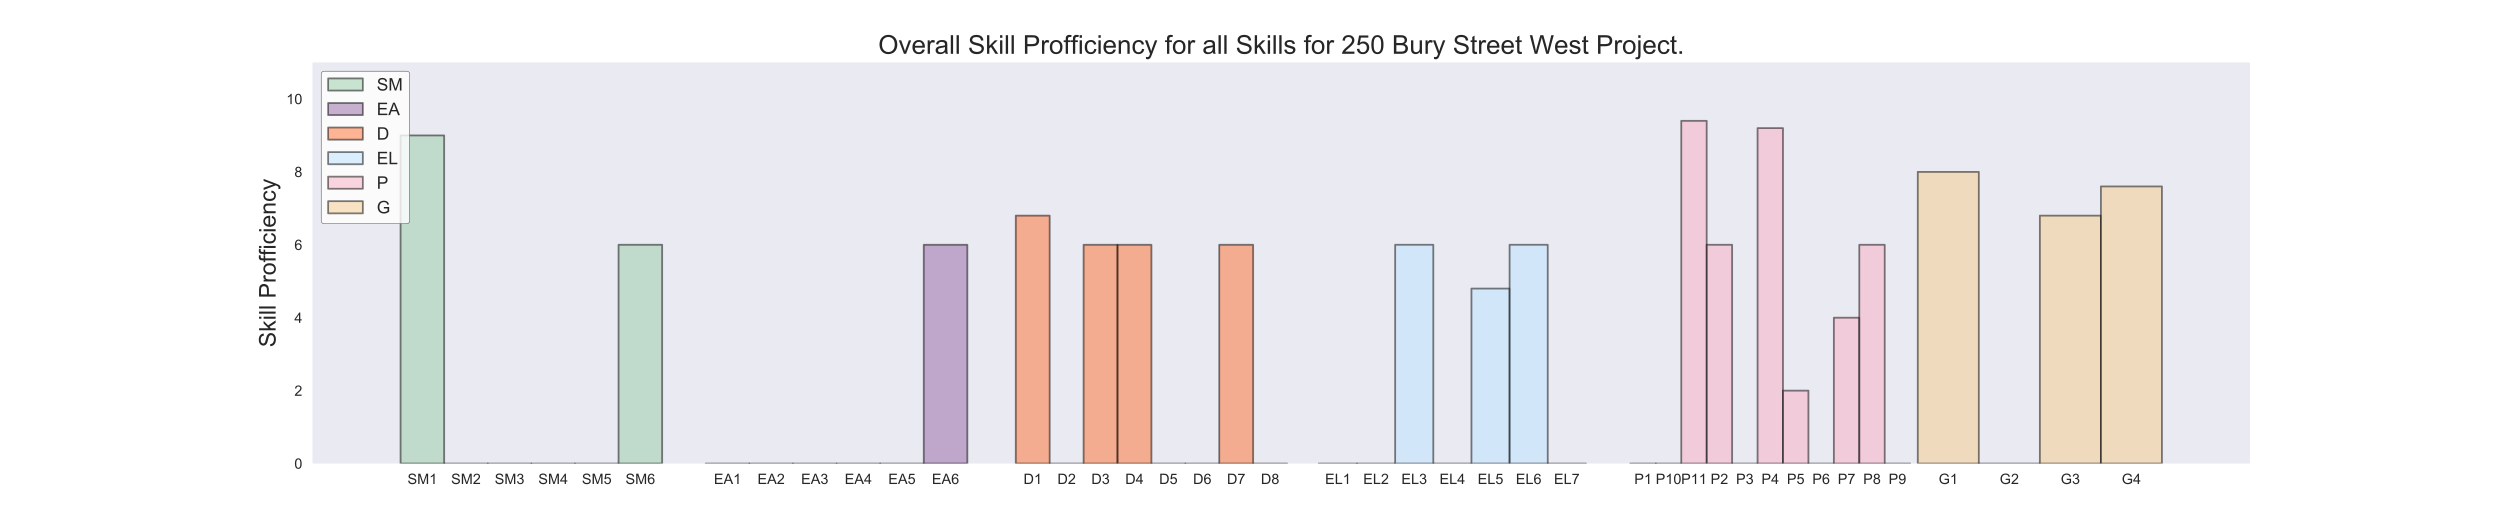 <?xml version="1.0" encoding="utf-8" standalone="no"?>
<!DOCTYPE svg PUBLIC "-//W3C//DTD SVG 1.1//EN"
  "http://www.w3.org/Graphics/SVG/1.1/DTD/svg11.dtd">
<!-- Created with matplotlib (https://matplotlib.org/) -->
<svg height="360pt" version="1.1" viewBox="0 0 1728 360" width="1728pt" xmlns="http://www.w3.org/2000/svg" xmlns:xlink="http://www.w3.org/1999/xlink">
 <defs>
  <style type="text/css">
*{stroke-linecap:butt;stroke-linejoin:round;}
  </style>
 </defs>
 <g id="figure_1">
  <g id="patch_1">
   <path d="M 0 360 
L 1728 360 
L 1728 0 
L 0 0 
z
" style="fill:#ffffff;"/>
  </g>
  <g id="axes_1">
   <g id="patch_2">
    <path d="M 216 320.4 
L 1555.2 320.4 
L 1555.2 43.2 
L 216 43.2 
z
" style="fill:#eaeaf2;"/>
   </g>
   <g id="matplotlib.axis_1">
    <g id="xtick_1">
     <g id="line2d_1"/>
     <g id="text_1">
      <!-- SM1 -->
      <defs>
       <path d="M 4.5 23 
L 13.422 23.781 
Q 14.062 18.406 16.375 14.969 
Q 18.703 11.531 23.578 9.406 
Q 28.469 7.281 34.578 7.281 
Q 39.984 7.281 44.141 8.891 
Q 48.297 10.5 50.312 13.297 
Q 52.344 16.109 52.344 19.438 
Q 52.344 22.797 50.391 25.312 
Q 48.438 27.828 43.953 29.547 
Q 41.062 30.672 31.203 33.031 
Q 21.344 35.406 17.391 37.5 
Q 12.25 40.188 9.734 44.156 
Q 7.234 48.141 7.234 53.078 
Q 7.234 58.5 10.297 63.203 
Q 13.375 67.922 19.281 70.359 
Q 25.203 72.797 32.422 72.797 
Q 40.375 72.797 46.453 70.234 
Q 52.547 67.672 55.812 62.688 
Q 59.078 57.719 59.328 51.422 
L 50.25 50.734 
Q 49.516 57.516 45.281 60.984 
Q 41.062 64.453 32.812 64.453 
Q 24.219 64.453 20.281 61.297 
Q 16.359 58.156 16.359 53.719 
Q 16.359 49.859 19.141 47.359 
Q 21.875 44.875 33.422 42.266 
Q 44.969 39.656 49.266 37.703 
Q 55.516 34.812 58.484 30.391 
Q 61.469 25.984 61.469 20.219 
Q 61.469 14.5 58.203 9.438 
Q 54.938 4.391 48.797 1.578 
Q 42.672 -1.219 35.016 -1.219 
Q 25.297 -1.219 18.719 1.609 
Q 12.156 4.438 8.422 10.125 
Q 4.688 15.828 4.5 23 
z
" id="ArialMT-83"/>
       <path d="M 7.422 0 
L 7.422 71.578 
L 21.688 71.578 
L 38.625 20.906 
Q 40.969 13.812 42.047 10.297 
Q 43.266 14.203 45.844 21.781 
L 62.984 71.578 
L 75.734 71.578 
L 75.734 0 
L 66.609 0 
L 66.609 59.906 
L 45.797 0 
L 37.25 0 
L 16.547 60.938 
L 16.547 0 
z
" id="ArialMT-77"/>
       <path d="M 37.25 0 
L 28.469 0 
L 28.469 56 
Q 25.297 52.984 20.141 49.953 
Q 14.984 46.922 10.891 45.406 
L 10.891 53.906 
Q 18.266 57.375 23.781 62.297 
Q 29.297 67.234 31.594 71.875 
L 37.25 71.875 
z
" id="ArialMT-49"/>
      </defs>
      <g style="fill:#262626;" transform="translate(281.66 334.558)scale(0.1 -0.1)">
       <use xlink:href="#ArialMT-83"/>
       <use x="66.699" xlink:href="#ArialMT-77"/>
       <use x="150" xlink:href="#ArialMT-49"/>
      </g>
     </g>
    </g>
    <g id="xtick_2">
     <g id="line2d_2"/>
     <g id="text_2">
      <!-- SM2 -->
      <defs>
       <path d="M 50.344 8.453 
L 50.344 0 
L 3.031 0 
Q 2.938 3.172 4.047 6.109 
Q 5.859 10.938 9.828 15.625 
Q 13.812 20.312 21.344 26.469 
Q 33.016 36.031 37.109 41.625 
Q 41.219 47.219 41.219 52.203 
Q 41.219 57.422 37.469 61 
Q 33.734 64.594 27.734 64.594 
Q 21.391 64.594 17.578 60.781 
Q 13.766 56.984 13.719 50.25 
L 4.688 51.172 
Q 5.609 61.281 11.656 66.578 
Q 17.719 71.875 27.938 71.875 
Q 38.234 71.875 44.234 66.156 
Q 50.25 60.453 50.25 52 
Q 50.25 47.703 48.484 43.547 
Q 46.734 39.406 42.656 34.812 
Q 38.578 30.219 29.109 22.219 
Q 21.188 15.578 18.938 13.203 
Q 16.703 10.844 15.234 8.453 
z
" id="ArialMT-50"/>
      </defs>
      <g style="fill:#262626;" transform="translate(311.795 334.558)scale(0.1 -0.1)">
       <use xlink:href="#ArialMT-83"/>
       <use x="66.699" xlink:href="#ArialMT-77"/>
       <use x="150" xlink:href="#ArialMT-50"/>
      </g>
     </g>
    </g>
    <g id="xtick_3">
     <g id="line2d_3"/>
     <g id="text_3">
      <!-- SM3 -->
      <defs>
       <path d="M 4.203 18.891 
L 12.984 20.062 
Q 14.5 12.594 18.141 9.297 
Q 21.781 6 27 6 
Q 33.203 6 37.469 10.297 
Q 41.75 14.594 41.75 20.953 
Q 41.75 27 37.797 30.922 
Q 33.844 34.859 27.734 34.859 
Q 25.25 34.859 21.531 33.891 
L 22.516 41.609 
Q 23.391 41.5 23.922 41.5 
Q 29.547 41.5 34.031 44.422 
Q 38.531 47.359 38.531 53.469 
Q 38.531 58.297 35.25 61.469 
Q 31.984 64.656 26.812 64.656 
Q 21.688 64.656 18.266 61.422 
Q 14.844 58.203 13.875 51.766 
L 5.078 53.328 
Q 6.688 62.156 12.391 67.016 
Q 18.109 71.875 26.609 71.875 
Q 32.469 71.875 37.391 69.359 
Q 42.328 66.844 44.938 62.5 
Q 47.562 58.156 47.562 53.266 
Q 47.562 48.641 45.062 44.828 
Q 42.578 41.016 37.703 38.766 
Q 44.047 37.312 47.562 32.688 
Q 51.078 28.078 51.078 21.141 
Q 51.078 11.766 44.234 5.25 
Q 37.406 -1.266 26.953 -1.266 
Q 17.531 -1.266 11.297 4.344 
Q 5.078 9.969 4.203 18.891 
z
" id="ArialMT-51"/>
      </defs>
      <g style="fill:#262626;" transform="translate(341.93 334.558)scale(0.1 -0.1)">
       <use xlink:href="#ArialMT-83"/>
       <use x="66.699" xlink:href="#ArialMT-77"/>
       <use x="150" xlink:href="#ArialMT-51"/>
      </g>
     </g>
    </g>
    <g id="xtick_4">
     <g id="line2d_4"/>
     <g id="text_4">
      <!-- SM4 -->
      <defs>
       <path d="M 32.328 0 
L 32.328 17.141 
L 1.266 17.141 
L 1.266 25.203 
L 33.938 71.578 
L 41.109 71.578 
L 41.109 25.203 
L 50.781 25.203 
L 50.781 17.141 
L 41.109 17.141 
L 41.109 0 
z
M 32.328 25.203 
L 32.328 57.469 
L 9.906 25.203 
z
" id="ArialMT-52"/>
      </defs>
      <g style="fill:#262626;" transform="translate(372.065 334.558)scale(0.1 -0.1)">
       <use xlink:href="#ArialMT-83"/>
       <use x="66.699" xlink:href="#ArialMT-77"/>
       <use x="150" xlink:href="#ArialMT-52"/>
      </g>
     </g>
    </g>
    <g id="xtick_5">
     <g id="line2d_5"/>
     <g id="text_5">
      <!-- SM5 -->
      <defs>
       <path d="M 4.156 18.75 
L 13.375 19.531 
Q 14.406 12.797 18.141 9.391 
Q 21.875 6 27.156 6 
Q 33.5 6 37.891 10.781 
Q 42.281 15.578 42.281 23.484 
Q 42.281 31 38.062 35.344 
Q 33.844 39.703 27 39.703 
Q 22.75 39.703 19.328 37.766 
Q 15.922 35.844 13.969 32.766 
L 5.719 33.844 
L 12.641 70.609 
L 48.25 70.609 
L 48.25 62.203 
L 19.672 62.203 
L 15.828 42.969 
Q 22.266 47.469 29.344 47.469 
Q 38.719 47.469 45.156 40.969 
Q 51.609 34.469 51.609 24.266 
Q 51.609 14.547 45.953 7.469 
Q 39.062 -1.219 27.156 -1.219 
Q 17.391 -1.219 11.203 4.25 
Q 5.031 9.719 4.156 18.75 
z
" id="ArialMT-53"/>
      </defs>
      <g style="fill:#262626;" transform="translate(402.2 334.558)scale(0.1 -0.1)">
       <use xlink:href="#ArialMT-83"/>
       <use x="66.699" xlink:href="#ArialMT-77"/>
       <use x="150" xlink:href="#ArialMT-53"/>
      </g>
     </g>
    </g>
    <g id="xtick_6">
     <g id="line2d_6"/>
     <g id="text_6">
      <!-- SM6 -->
      <defs>
       <path d="M 49.75 54.047 
L 41.016 53.375 
Q 39.844 58.547 37.703 60.891 
Q 34.125 64.656 28.906 64.656 
Q 24.703 64.656 21.531 62.312 
Q 17.391 59.281 14.984 53.469 
Q 12.594 47.656 12.5 36.922 
Q 15.672 41.75 20.266 44.094 
Q 24.859 46.438 29.891 46.438 
Q 38.672 46.438 44.844 39.969 
Q 51.031 33.5 51.031 23.25 
Q 51.031 16.5 48.125 10.719 
Q 45.219 4.938 40.141 1.859 
Q 35.062 -1.219 28.609 -1.219 
Q 17.625 -1.219 10.688 6.859 
Q 3.766 14.938 3.766 33.5 
Q 3.766 54.25 11.422 63.672 
Q 18.109 71.875 29.438 71.875 
Q 37.891 71.875 43.281 67.141 
Q 48.688 62.406 49.75 54.047 
z
M 13.875 23.188 
Q 13.875 18.656 15.797 14.5 
Q 17.719 10.359 21.188 8.172 
Q 24.656 6 28.469 6 
Q 34.031 6 38.031 10.484 
Q 42.047 14.984 42.047 22.703 
Q 42.047 30.125 38.078 34.391 
Q 34.125 38.672 28.125 38.672 
Q 22.172 38.672 18.016 34.391 
Q 13.875 30.125 13.875 23.188 
z
" id="ArialMT-54"/>
      </defs>
      <g style="fill:#262626;" transform="translate(432.335 334.558)scale(0.1 -0.1)">
       <use xlink:href="#ArialMT-83"/>
       <use x="66.699" xlink:href="#ArialMT-77"/>
       <use x="150" xlink:href="#ArialMT-54"/>
      </g>
     </g>
    </g>
    <g id="xtick_7">
     <g id="line2d_7"/>
     <g id="text_7">
      <!-- EA1 -->
      <defs>
       <path d="M 7.906 0 
L 7.906 71.578 
L 59.672 71.578 
L 59.672 63.141 
L 17.391 63.141 
L 17.391 41.219 
L 56.984 41.219 
L 56.984 32.812 
L 17.391 32.812 
L 17.391 8.453 
L 61.328 8.453 
L 61.328 0 
z
" id="ArialMT-69"/>
       <path d="M -0.141 0 
L 27.344 71.578 
L 37.547 71.578 
L 66.844 0 
L 56.062 0 
L 47.703 21.688 
L 17.781 21.688 
L 9.906 0 
z
M 20.516 29.391 
L 44.781 29.391 
L 37.312 49.219 
Q 33.891 58.25 32.234 64.062 
Q 30.859 57.172 28.375 50.391 
z
" id="ArialMT-65"/>
      </defs>
      <g style="fill:#262626;" transform="translate(493.435 334.558)scale(0.1 -0.1)">
       <use xlink:href="#ArialMT-69"/>
       <use x="66.699" xlink:href="#ArialMT-65"/>
       <use x="133.398" xlink:href="#ArialMT-49"/>
      </g>
     </g>
    </g>
    <g id="xtick_8">
     <g id="line2d_8"/>
     <g id="text_8">
      <!-- EA2 -->
      <g style="fill:#262626;" transform="translate(523.57 334.558)scale(0.1 -0.1)">
       <use xlink:href="#ArialMT-69"/>
       <use x="66.699" xlink:href="#ArialMT-65"/>
       <use x="133.398" xlink:href="#ArialMT-50"/>
      </g>
     </g>
    </g>
    <g id="xtick_9">
     <g id="line2d_9"/>
     <g id="text_9">
      <!-- EA3 -->
      <g style="fill:#262626;" transform="translate(553.705 334.558)scale(0.1 -0.1)">
       <use xlink:href="#ArialMT-69"/>
       <use x="66.699" xlink:href="#ArialMT-65"/>
       <use x="133.398" xlink:href="#ArialMT-51"/>
      </g>
     </g>
    </g>
    <g id="xtick_10">
     <g id="line2d_10"/>
     <g id="text_10">
      <!-- EA4 -->
      <g style="fill:#262626;" transform="translate(583.84 334.558)scale(0.1 -0.1)">
       <use xlink:href="#ArialMT-69"/>
       <use x="66.699" xlink:href="#ArialMT-65"/>
       <use x="133.398" xlink:href="#ArialMT-52"/>
      </g>
     </g>
    </g>
    <g id="xtick_11">
     <g id="line2d_11"/>
     <g id="text_11">
      <!-- EA5 -->
      <g style="fill:#262626;" transform="translate(613.975 334.558)scale(0.1 -0.1)">
       <use xlink:href="#ArialMT-69"/>
       <use x="66.699" xlink:href="#ArialMT-65"/>
       <use x="133.398" xlink:href="#ArialMT-53"/>
      </g>
     </g>
    </g>
    <g id="xtick_12">
     <g id="line2d_12"/>
     <g id="text_12">
      <!-- EA6 -->
      <g style="fill:#262626;" transform="translate(644.11 334.558)scale(0.1 -0.1)">
       <use xlink:href="#ArialMT-69"/>
       <use x="66.699" xlink:href="#ArialMT-65"/>
       <use x="133.398" xlink:href="#ArialMT-54"/>
      </g>
     </g>
    </g>
    <g id="xtick_13">
     <g id="line2d_13"/>
     <g id="text_13">
      <!-- D1 -->
      <defs>
       <path d="M 7.719 0 
L 7.719 71.578 
L 32.375 71.578 
Q 40.719 71.578 45.125 70.562 
Q 51.266 69.141 55.609 65.438 
Q 61.281 60.641 64.078 53.188 
Q 66.891 45.75 66.891 36.188 
Q 66.891 28.031 64.984 21.734 
Q 63.094 15.438 60.109 11.297 
Q 57.125 7.172 53.578 4.797 
Q 50.047 2.438 45.047 1.219 
Q 40.047 0 33.547 0 
z
M 17.188 8.453 
L 32.469 8.453 
Q 39.547 8.453 43.578 9.766 
Q 47.609 11.078 50 13.484 
Q 53.375 16.844 55.25 22.531 
Q 57.125 28.219 57.125 36.328 
Q 57.125 47.562 53.438 53.594 
Q 49.75 59.625 44.484 61.672 
Q 40.672 63.141 32.234 63.141 
L 17.188 63.141 
z
" id="ArialMT-68"/>
      </defs>
      <g style="fill:#262626;" transform="translate(707.439 334.558)scale(0.1 -0.1)">
       <use xlink:href="#ArialMT-68"/>
       <use x="72.217" xlink:href="#ArialMT-49"/>
      </g>
     </g>
    </g>
    <g id="xtick_14">
     <g id="line2d_14"/>
     <g id="text_14">
      <!-- D2 -->
      <g style="fill:#262626;" transform="translate(730.877 334.558)scale(0.1 -0.1)">
       <use xlink:href="#ArialMT-68"/>
       <use x="72.217" xlink:href="#ArialMT-50"/>
      </g>
     </g>
    </g>
    <g id="xtick_15">
     <g id="line2d_15"/>
     <g id="text_15">
      <!-- D3 -->
      <g style="fill:#262626;" transform="translate(754.316 334.558)scale(0.1 -0.1)">
       <use xlink:href="#ArialMT-68"/>
       <use x="72.217" xlink:href="#ArialMT-51"/>
      </g>
     </g>
    </g>
    <g id="xtick_16">
     <g id="line2d_16"/>
     <g id="text_16">
      <!-- D4 -->
      <g style="fill:#262626;" transform="translate(777.754 334.558)scale(0.1 -0.1)">
       <use xlink:href="#ArialMT-68"/>
       <use x="72.217" xlink:href="#ArialMT-52"/>
      </g>
     </g>
    </g>
    <g id="xtick_17">
     <g id="line2d_17"/>
     <g id="text_17">
      <!-- D5 -->
      <g style="fill:#262626;" transform="translate(801.192 334.558)scale(0.1 -0.1)">
       <use xlink:href="#ArialMT-68"/>
       <use x="72.217" xlink:href="#ArialMT-53"/>
      </g>
     </g>
    </g>
    <g id="xtick_18">
     <g id="line2d_18"/>
     <g id="text_18">
      <!-- D6 -->
      <g style="fill:#262626;" transform="translate(824.631 334.558)scale(0.1 -0.1)">
       <use xlink:href="#ArialMT-68"/>
       <use x="72.217" xlink:href="#ArialMT-54"/>
      </g>
     </g>
    </g>
    <g id="xtick_19">
     <g id="line2d_19"/>
     <g id="text_19">
      <!-- D7 -->
      <defs>
       <path d="M 4.734 62.203 
L 4.734 70.656 
L 51.078 70.656 
L 51.078 63.812 
Q 44.234 56.547 37.516 44.484 
Q 30.812 32.422 27.156 19.672 
Q 24.516 10.688 23.781 0 
L 14.75 0 
Q 14.891 8.453 18.062 20.406 
Q 21.234 32.375 27.172 43.484 
Q 33.109 54.594 39.797 62.203 
z
" id="ArialMT-55"/>
      </defs>
      <g style="fill:#262626;" transform="translate(848.069 334.558)scale(0.1 -0.1)">
       <use xlink:href="#ArialMT-68"/>
       <use x="72.217" xlink:href="#ArialMT-55"/>
      </g>
     </g>
    </g>
    <g id="xtick_20">
     <g id="line2d_20"/>
     <g id="text_20">
      <!-- D8 -->
      <defs>
       <path d="M 17.672 38.812 
Q 12.203 40.828 9.562 44.531 
Q 6.938 48.25 6.938 53.422 
Q 6.938 61.234 12.547 66.547 
Q 18.172 71.875 27.484 71.875 
Q 36.859 71.875 42.578 66.422 
Q 48.297 60.984 48.297 53.172 
Q 48.297 48.188 45.672 44.5 
Q 43.062 40.828 37.75 38.812 
Q 44.344 36.672 47.781 31.875 
Q 51.219 27.094 51.219 20.453 
Q 51.219 11.281 44.719 5.031 
Q 38.234 -1.219 27.641 -1.219 
Q 17.047 -1.219 10.547 5.047 
Q 4.047 11.328 4.047 20.703 
Q 4.047 27.688 7.594 32.391 
Q 11.141 37.109 17.672 38.812 
z
M 15.922 53.719 
Q 15.922 48.641 19.188 45.406 
Q 22.469 42.188 27.688 42.188 
Q 32.766 42.188 36.016 45.375 
Q 39.266 48.578 39.266 53.219 
Q 39.266 58.062 35.906 61.359 
Q 32.562 64.656 27.594 64.656 
Q 22.562 64.656 19.234 61.422 
Q 15.922 58.203 15.922 53.719 
z
M 13.094 20.656 
Q 13.094 16.891 14.875 13.375 
Q 16.656 9.859 20.172 7.922 
Q 23.688 6 27.734 6 
Q 34.031 6 38.125 10.047 
Q 42.234 14.109 42.234 20.359 
Q 42.234 26.703 38.016 30.859 
Q 33.797 35.016 27.438 35.016 
Q 21.234 35.016 17.156 30.906 
Q 13.094 26.812 13.094 20.656 
z
" id="ArialMT-56"/>
      </defs>
      <g style="fill:#262626;" transform="translate(871.507 334.558)scale(0.1 -0.1)">
       <use xlink:href="#ArialMT-68"/>
       <use x="72.217" xlink:href="#ArialMT-56"/>
      </g>
     </g>
    </g>
    <g id="xtick_21">
     <g id="line2d_21"/>
     <g id="text_21">
      <!-- EL1 -->
      <defs>
       <path d="M 7.328 0 
L 7.328 71.578 
L 16.797 71.578 
L 16.797 8.453 
L 52.047 8.453 
L 52.047 0 
z
" id="ArialMT-76"/>
      </defs>
      <g style="fill:#262626;" transform="translate(915.879 334.558)scale(0.1 -0.1)">
       <use xlink:href="#ArialMT-69"/>
       <use x="66.699" xlink:href="#ArialMT-76"/>
       <use x="122.314" xlink:href="#ArialMT-49"/>
      </g>
     </g>
    </g>
    <g id="xtick_22">
     <g id="line2d_22"/>
     <g id="text_22">
      <!-- EL2 -->
      <g style="fill:#262626;" transform="translate(942.248 334.558)scale(0.1 -0.1)">
       <use xlink:href="#ArialMT-69"/>
       <use x="66.699" xlink:href="#ArialMT-76"/>
       <use x="122.314" xlink:href="#ArialMT-50"/>
      </g>
     </g>
    </g>
    <g id="xtick_23">
     <g id="line2d_23"/>
     <g id="text_23">
      <!-- EL3 -->
      <g style="fill:#262626;" transform="translate(968.616 334.558)scale(0.1 -0.1)">
       <use xlink:href="#ArialMT-69"/>
       <use x="66.699" xlink:href="#ArialMT-76"/>
       <use x="122.314" xlink:href="#ArialMT-51"/>
      </g>
     </g>
    </g>
    <g id="xtick_24">
     <g id="line2d_24"/>
     <g id="text_24">
      <!-- EL4 -->
      <g style="fill:#262626;" transform="translate(994.984 334.558)scale(0.1 -0.1)">
       <use xlink:href="#ArialMT-69"/>
       <use x="66.699" xlink:href="#ArialMT-76"/>
       <use x="122.314" xlink:href="#ArialMT-52"/>
      </g>
     </g>
    </g>
    <g id="xtick_25">
     <g id="line2d_25"/>
     <g id="text_25">
      <!-- EL5 -->
      <g style="fill:#262626;" transform="translate(1021.352 334.558)scale(0.1 -0.1)">
       <use xlink:href="#ArialMT-69"/>
       <use x="66.699" xlink:href="#ArialMT-76"/>
       <use x="122.314" xlink:href="#ArialMT-53"/>
      </g>
     </g>
    </g>
    <g id="xtick_26">
     <g id="line2d_26"/>
     <g id="text_26">
      <!-- EL6 -->
      <g style="fill:#262626;" transform="translate(1047.72 334.558)scale(0.1 -0.1)">
       <use xlink:href="#ArialMT-69"/>
       <use x="66.699" xlink:href="#ArialMT-76"/>
       <use x="122.314" xlink:href="#ArialMT-54"/>
      </g>
     </g>
    </g>
    <g id="xtick_27">
     <g id="line2d_27"/>
     <g id="text_27">
      <!-- EL7 -->
      <g style="fill:#262626;" transform="translate(1074.088 334.558)scale(0.1 -0.1)">
       <use xlink:href="#ArialMT-69"/>
       <use x="66.699" xlink:href="#ArialMT-76"/>
       <use x="122.314" xlink:href="#ArialMT-55"/>
      </g>
     </g>
    </g>
    <g id="xtick_28">
     <g id="line2d_28"/>
     <g id="text_28">
      <!-- P1 -->
      <defs>
       <path d="M 7.719 0 
L 7.719 71.578 
L 34.719 71.578 
Q 41.844 71.578 45.609 70.906 
Q 50.875 70.016 54.438 67.547 
Q 58.016 65.094 60.188 60.641 
Q 62.359 56.203 62.359 50.875 
Q 62.359 41.75 56.547 35.422 
Q 50.734 29.109 35.547 29.109 
L 17.188 29.109 
L 17.188 0 
z
M 17.188 37.547 
L 35.688 37.547 
Q 44.875 37.547 48.734 40.969 
Q 52.594 44.391 52.594 50.594 
Q 52.594 55.078 50.312 58.266 
Q 48.047 61.469 44.344 62.5 
Q 41.938 63.141 35.5 63.141 
L 17.188 63.141 
z
" id="ArialMT-80"/>
      </defs>
      <g style="fill:#262626;" transform="translate(1129.605 334.558)scale(0.1 -0.1)">
       <use xlink:href="#ArialMT-80"/>
       <use x="66.699" xlink:href="#ArialMT-49"/>
      </g>
     </g>
    </g>
    <g id="xtick_29">
     <g id="line2d_29"/>
     <g id="text_29">
      <!-- P10 -->
      <defs>
       <path d="M 4.156 35.297 
Q 4.156 48 6.766 55.734 
Q 9.375 63.484 14.516 67.672 
Q 19.672 71.875 27.484 71.875 
Q 33.25 71.875 37.594 69.547 
Q 41.938 67.234 44.766 62.859 
Q 47.609 58.5 49.219 52.219 
Q 50.828 45.953 50.828 35.297 
Q 50.828 22.703 48.234 14.969 
Q 45.656 7.234 40.5 3 
Q 35.359 -1.219 27.484 -1.219 
Q 17.141 -1.219 11.234 6.203 
Q 4.156 15.141 4.156 35.297 
z
M 13.188 35.297 
Q 13.188 17.672 17.312 11.828 
Q 21.438 6 27.484 6 
Q 33.547 6 37.672 11.859 
Q 41.797 17.719 41.797 35.297 
Q 41.797 52.984 37.672 58.781 
Q 33.547 64.594 27.391 64.594 
Q 21.344 64.594 17.719 59.469 
Q 13.188 52.938 13.188 35.297 
z
" id="ArialMT-48"/>
      </defs>
      <g style="fill:#262626;" transform="translate(1144.403 334.558)scale(0.1 -0.1)">
       <use xlink:href="#ArialMT-80"/>
       <use x="66.699" xlink:href="#ArialMT-49"/>
       <use x="122.314" xlink:href="#ArialMT-48"/>
      </g>
     </g>
    </g>
    <g id="xtick_30">
     <g id="line2d_30"/>
     <g id="text_30">
      <!-- P11 -->
      <g style="fill:#262626;" transform="translate(1161.988 334.558)scale(0.1 -0.1)">
       <use xlink:href="#ArialMT-80"/>
       <use x="66.699" xlink:href="#ArialMT-49"/>
       <use x="122.205" xlink:href="#ArialMT-49"/>
      </g>
     </g>
    </g>
    <g id="xtick_31">
     <g id="line2d_31"/>
     <g id="text_31">
      <!-- P2 -->
      <g style="fill:#262626;" transform="translate(1182.341 334.558)scale(0.1 -0.1)">
       <use xlink:href="#ArialMT-80"/>
       <use x="66.699" xlink:href="#ArialMT-50"/>
      </g>
     </g>
    </g>
    <g id="xtick_32">
     <g id="line2d_32"/>
     <g id="text_32">
      <!-- P3 -->
      <g style="fill:#262626;" transform="translate(1199.92 334.558)scale(0.1 -0.1)">
       <use xlink:href="#ArialMT-80"/>
       <use x="66.699" xlink:href="#ArialMT-51"/>
      </g>
     </g>
    </g>
    <g id="xtick_33">
     <g id="line2d_33"/>
     <g id="text_33">
      <!-- P4 -->
      <g style="fill:#262626;" transform="translate(1217.499 334.558)scale(0.1 -0.1)">
       <use xlink:href="#ArialMT-80"/>
       <use x="66.699" xlink:href="#ArialMT-52"/>
      </g>
     </g>
    </g>
    <g id="xtick_34">
     <g id="line2d_34"/>
     <g id="text_34">
      <!-- P5 -->
      <g style="fill:#262626;" transform="translate(1235.078 334.558)scale(0.1 -0.1)">
       <use xlink:href="#ArialMT-80"/>
       <use x="66.699" xlink:href="#ArialMT-53"/>
      </g>
     </g>
    </g>
    <g id="xtick_35">
     <g id="line2d_35"/>
     <g id="text_35">
      <!-- P6 -->
      <g style="fill:#262626;" transform="translate(1252.656 334.558)scale(0.1 -0.1)">
       <use xlink:href="#ArialMT-80"/>
       <use x="66.699" xlink:href="#ArialMT-54"/>
      </g>
     </g>
    </g>
    <g id="xtick_36">
     <g id="line2d_36"/>
     <g id="text_36">
      <!-- P7 -->
      <g style="fill:#262626;" transform="translate(1270.235 334.558)scale(0.1 -0.1)">
       <use xlink:href="#ArialMT-80"/>
       <use x="66.699" xlink:href="#ArialMT-55"/>
      </g>
     </g>
    </g>
    <g id="xtick_37">
     <g id="line2d_37"/>
     <g id="text_37">
      <!-- P8 -->
      <g style="fill:#262626;" transform="translate(1287.814 334.558)scale(0.1 -0.1)">
       <use xlink:href="#ArialMT-80"/>
       <use x="66.699" xlink:href="#ArialMT-56"/>
      </g>
     </g>
    </g>
    <g id="xtick_38">
     <g id="line2d_38"/>
     <g id="text_38">
      <!-- P9 -->
      <defs>
       <path d="M 5.469 16.547 
L 13.922 17.328 
Q 14.984 11.375 18.016 8.688 
Q 21.047 6 25.781 6 
Q 29.828 6 32.875 7.859 
Q 35.938 9.719 37.891 12.812 
Q 39.844 15.922 41.156 21.188 
Q 42.484 26.469 42.484 31.938 
Q 42.484 32.516 42.438 33.688 
Q 39.797 29.5 35.234 26.875 
Q 30.672 24.266 25.344 24.266 
Q 16.453 24.266 10.297 30.703 
Q 4.156 37.156 4.156 47.703 
Q 4.156 58.594 10.578 65.234 
Q 17 71.875 26.656 71.875 
Q 33.641 71.875 39.422 68.109 
Q 45.219 64.359 48.219 57.391 
Q 51.219 50.438 51.219 37.25 
Q 51.219 23.531 48.234 15.406 
Q 45.266 7.281 39.375 3.031 
Q 33.5 -1.219 25.594 -1.219 
Q 17.188 -1.219 11.859 3.438 
Q 6.547 8.109 5.469 16.547 
z
M 41.453 48.141 
Q 41.453 55.719 37.422 60.156 
Q 33.406 64.594 27.734 64.594 
Q 21.875 64.594 17.531 59.812 
Q 13.188 55.031 13.188 47.406 
Q 13.188 40.578 17.312 36.297 
Q 21.438 32.031 27.484 32.031 
Q 33.594 32.031 37.516 36.297 
Q 41.453 40.578 41.453 48.141 
z
" id="ArialMT-57"/>
      </defs>
      <g style="fill:#262626;" transform="translate(1305.393 334.558)scale(0.1 -0.1)">
       <use xlink:href="#ArialMT-80"/>
       <use x="66.699" xlink:href="#ArialMT-57"/>
      </g>
     </g>
    </g>
    <g id="xtick_39">
     <g id="line2d_39"/>
     <g id="text_39">
      <!-- G1 -->
      <defs>
       <path d="M 41.219 28.078 
L 41.219 36.469 
L 71.531 36.531 
L 71.531 9.969 
Q 64.547 4.391 57.125 1.578 
Q 49.703 -1.219 41.891 -1.219 
Q 31.344 -1.219 22.719 3.297 
Q 14.109 7.812 9.719 16.359 
Q 5.328 24.906 5.328 35.453 
Q 5.328 45.906 9.688 54.953 
Q 14.062 64.016 22.266 68.406 
Q 30.469 72.797 41.156 72.797 
Q 48.922 72.797 55.188 70.281 
Q 61.469 67.781 65.031 63.281 
Q 68.609 58.797 70.453 51.562 
L 61.922 49.219 
Q 60.297 54.688 57.906 57.812 
Q 55.516 60.938 51.062 62.812 
Q 46.625 64.703 41.219 64.703 
Q 34.719 64.703 29.984 62.719 
Q 25.25 60.75 22.344 57.516 
Q 19.438 54.297 17.828 50.438 
Q 15.094 43.797 15.094 36.031 
Q 15.094 26.469 18.391 20.016 
Q 21.688 13.578 27.984 10.453 
Q 34.281 7.328 41.359 7.328 
Q 47.516 7.328 53.375 9.688 
Q 59.234 12.062 62.25 14.75 
L 62.25 28.078 
z
" id="ArialMT-71"/>
      </defs>
      <g style="fill:#262626;" transform="translate(1339.996 334.558)scale(0.1 -0.1)">
       <use xlink:href="#ArialMT-71"/>
       <use x="77.783" xlink:href="#ArialMT-49"/>
      </g>
     </g>
    </g>
    <g id="xtick_40">
     <g id="line2d_40"/>
     <g id="text_40">
      <!-- G2 -->
      <g style="fill:#262626;" transform="translate(1382.185 334.558)scale(0.1 -0.1)">
       <use xlink:href="#ArialMT-71"/>
       <use x="77.783" xlink:href="#ArialMT-50"/>
      </g>
     </g>
    </g>
    <g id="xtick_41">
     <g id="line2d_41"/>
     <g id="text_41">
      <!-- G3 -->
      <g style="fill:#262626;" transform="translate(1424.374 334.558)scale(0.1 -0.1)">
       <use xlink:href="#ArialMT-71"/>
       <use x="77.783" xlink:href="#ArialMT-51"/>
      </g>
     </g>
    </g>
    <g id="xtick_42">
     <g id="line2d_42"/>
     <g id="text_42">
      <!-- G4 -->
      <g style="fill:#262626;" transform="translate(1466.563 334.558)scale(0.1 -0.1)">
       <use xlink:href="#ArialMT-71"/>
       <use x="77.783" xlink:href="#ArialMT-52"/>
      </g>
     </g>
    </g>
   </g>
   <g id="matplotlib.axis_2">
    <g id="ytick_1">
     <g id="line2d_43"/>
     <g id="text_43">
      <!-- 0 -->
      <g style="fill:#262626;" transform="translate(203.439 323.979)scale(0.1 -0.1)">
       <use xlink:href="#ArialMT-48"/>
      </g>
     </g>
    </g>
    <g id="ytick_2">
     <g id="line2d_44"/>
     <g id="text_44">
      <!-- 2 -->
      <g style="fill:#262626;" transform="translate(203.439 273.579)scale(0.1 -0.1)">
       <use xlink:href="#ArialMT-50"/>
      </g>
     </g>
    </g>
    <g id="ytick_3">
     <g id="line2d_45"/>
     <g id="text_45">
      <!-- 4 -->
      <g style="fill:#262626;" transform="translate(203.439 223.179)scale(0.1 -0.1)">
       <use xlink:href="#ArialMT-52"/>
      </g>
     </g>
    </g>
    <g id="ytick_4">
     <g id="line2d_46"/>
     <g id="text_46">
      <!-- 6 -->
      <g style="fill:#262626;" transform="translate(203.439 172.779)scale(0.1 -0.1)">
       <use xlink:href="#ArialMT-54"/>
      </g>
     </g>
    </g>
    <g id="ytick_5">
     <g id="line2d_47"/>
     <g id="text_47">
      <!-- 8 -->
      <g style="fill:#262626;" transform="translate(203.439 122.379)scale(0.1 -0.1)">
       <use xlink:href="#ArialMT-56"/>
      </g>
     </g>
    </g>
    <g id="ytick_6">
     <g id="line2d_48"/>
     <g id="text_48">
      <!-- 10 -->
      <g style="fill:#262626;" transform="translate(197.878 71.979)scale(0.1 -0.1)">
       <use xlink:href="#ArialMT-49"/>
       <use x="55.615" xlink:href="#ArialMT-48"/>
      </g>
     </g>
    </g>
    <g id="text_49">
     <!-- Skill Profficiency -->
     <defs>
      <path d="M 6.641 0 
L 6.641 71.578 
L 15.438 71.578 
L 15.438 30.766 
L 36.234 51.859 
L 47.609 51.859 
L 27.781 32.625 
L 49.609 0 
L 38.766 0 
L 21.625 26.516 
L 15.438 20.562 
L 15.438 0 
z
" id="ArialMT-107"/>
      <path d="M 6.641 61.469 
L 6.641 71.578 
L 15.438 71.578 
L 15.438 61.469 
z
M 6.641 0 
L 6.641 51.859 
L 15.438 51.859 
L 15.438 0 
z
" id="ArialMT-105"/>
      <path d="M 6.391 0 
L 6.391 71.578 
L 15.188 71.578 
L 15.188 0 
z
" id="ArialMT-108"/>
      <path id="ArialMT-32"/>
      <path d="M 6.5 0 
L 6.5 51.859 
L 14.406 51.859 
L 14.406 44 
Q 17.438 49.516 20 51.266 
Q 22.562 53.031 25.641 53.031 
Q 30.078 53.031 34.672 50.203 
L 31.641 42.047 
Q 28.422 43.953 25.203 43.953 
Q 22.312 43.953 20.016 42.219 
Q 17.719 40.484 16.75 37.406 
Q 15.281 32.719 15.281 27.156 
L 15.281 0 
z
" id="ArialMT-114"/>
      <path d="M 3.328 25.922 
Q 3.328 40.328 11.328 47.266 
Q 18.016 53.031 27.641 53.031 
Q 38.328 53.031 45.109 46.016 
Q 51.906 39.016 51.906 26.656 
Q 51.906 16.656 48.906 10.906 
Q 45.906 5.172 40.156 2 
Q 34.422 -1.172 27.641 -1.172 
Q 16.75 -1.172 10.031 5.812 
Q 3.328 12.797 3.328 25.922 
z
M 12.359 25.922 
Q 12.359 15.969 16.703 11.016 
Q 21.047 6.062 27.641 6.062 
Q 34.188 6.062 38.531 11.031 
Q 42.875 16.016 42.875 26.219 
Q 42.875 35.844 38.5 40.797 
Q 34.125 45.75 27.641 45.75 
Q 21.047 45.75 16.703 40.812 
Q 12.359 35.891 12.359 25.922 
z
" id="ArialMT-111"/>
      <path d="M 8.688 0 
L 8.688 45.016 
L 0.922 45.016 
L 0.922 51.859 
L 8.688 51.859 
L 8.688 57.375 
Q 8.688 62.594 9.625 65.141 
Q 10.891 68.562 14.078 70.672 
Q 17.281 72.797 23.047 72.797 
Q 26.766 72.797 31.25 71.922 
L 29.938 64.266 
Q 27.203 64.75 24.75 64.75 
Q 20.75 64.75 19.094 63.031 
Q 17.438 61.328 17.438 56.641 
L 17.438 51.859 
L 27.547 51.859 
L 27.547 45.016 
L 17.438 45.016 
L 17.438 0 
z
" id="ArialMT-102"/>
      <path d="M 40.438 19 
L 49.078 17.875 
Q 47.656 8.938 41.812 3.875 
Q 35.984 -1.172 27.484 -1.172 
Q 16.844 -1.172 10.375 5.781 
Q 3.906 12.75 3.906 25.734 
Q 3.906 34.125 6.688 40.422 
Q 9.469 46.734 15.156 49.875 
Q 20.844 53.031 27.547 53.031 
Q 35.984 53.031 41.359 48.75 
Q 46.734 44.484 48.25 36.625 
L 39.703 35.297 
Q 38.484 40.531 35.375 43.156 
Q 32.281 45.797 27.875 45.797 
Q 21.234 45.797 17.078 41.031 
Q 12.938 36.281 12.938 25.984 
Q 12.938 15.531 16.938 10.797 
Q 20.953 6.062 27.391 6.062 
Q 32.562 6.062 36.031 9.234 
Q 39.5 12.406 40.438 19 
z
" id="ArialMT-99"/>
      <path d="M 42.094 16.703 
L 51.172 15.578 
Q 49.031 7.625 43.219 3.219 
Q 37.406 -1.172 28.375 -1.172 
Q 17 -1.172 10.328 5.828 
Q 3.656 12.844 3.656 25.484 
Q 3.656 38.578 10.391 45.797 
Q 17.141 53.031 27.875 53.031 
Q 38.281 53.031 44.875 45.953 
Q 51.469 38.875 51.469 26.031 
Q 51.469 25.25 51.422 23.688 
L 12.75 23.688 
Q 13.234 15.141 17.578 10.594 
Q 21.922 6.062 28.422 6.062 
Q 33.25 6.062 36.672 8.594 
Q 40.094 11.141 42.094 16.703 
z
M 13.234 30.906 
L 42.188 30.906 
Q 41.609 37.453 38.875 40.719 
Q 34.672 45.797 27.984 45.797 
Q 21.922 45.797 17.797 41.75 
Q 13.672 37.703 13.234 30.906 
z
" id="ArialMT-101"/>
      <path d="M 6.594 0 
L 6.594 51.859 
L 14.5 51.859 
L 14.5 44.484 
Q 20.219 53.031 31 53.031 
Q 35.688 53.031 39.625 51.344 
Q 43.562 49.656 45.516 46.922 
Q 47.469 44.188 48.25 40.438 
Q 48.734 37.984 48.734 31.891 
L 48.734 0 
L 39.938 0 
L 39.938 31.547 
Q 39.938 36.922 38.906 39.578 
Q 37.891 42.234 35.281 43.812 
Q 32.672 45.406 29.156 45.406 
Q 23.531 45.406 19.453 41.844 
Q 15.375 38.281 15.375 28.328 
L 15.375 0 
z
" id="ArialMT-110"/>
      <path d="M 6.203 -19.969 
L 5.219 -11.719 
Q 8.109 -12.5 10.25 -12.5 
Q 13.188 -12.5 14.938 -11.516 
Q 16.703 -10.547 17.828 -8.797 
Q 18.656 -7.469 20.516 -2.25 
Q 20.75 -1.516 21.297 -0.094 
L 1.609 51.859 
L 11.078 51.859 
L 21.875 21.828 
Q 23.969 16.109 25.641 9.812 
Q 27.156 15.875 29.25 21.625 
L 40.328 51.859 
L 49.125 51.859 
L 29.391 -0.875 
Q 26.219 -9.422 24.469 -12.641 
Q 22.125 -17 19.094 -19.016 
Q 16.062 -21.047 11.859 -21.047 
Q 9.328 -21.047 6.203 -19.969 
z
" id="ArialMT-121"/>
     </defs>
     <g style="fill:#262626;" transform="translate(190.511 240.036)rotate(-90)scale(0.16 -0.16)">
      <use xlink:href="#ArialMT-83"/>
      <use x="66.699" xlink:href="#ArialMT-107"/>
      <use x="116.699" xlink:href="#ArialMT-105"/>
      <use x="138.916" xlink:href="#ArialMT-108"/>
      <use x="161.133" xlink:href="#ArialMT-108"/>
      <use x="183.35" xlink:href="#ArialMT-32"/>
      <use x="211.133" xlink:href="#ArialMT-80"/>
      <use x="277.832" xlink:href="#ArialMT-114"/>
      <use x="311.133" xlink:href="#ArialMT-111"/>
      <use x="366.748" xlink:href="#ArialMT-102"/>
      <use x="394.516" xlink:href="#ArialMT-102"/>
      <use x="422.299" xlink:href="#ArialMT-105"/>
      <use x="444.516" xlink:href="#ArialMT-99"/>
      <use x="494.516" xlink:href="#ArialMT-105"/>
      <use x="516.732" xlink:href="#ArialMT-101"/>
      <use x="572.348" xlink:href="#ArialMT-110"/>
      <use x="627.963" xlink:href="#ArialMT-99"/>
      <use x="677.963" xlink:href="#ArialMT-121"/>
     </g>
    </g>
   </g>
   <g id="patch_3">
    <path clip-path="url(#p2d5eb8f3b3)" d="M 276.873 320.4 
L 307.008 320.4 
L 307.008 93.6 
L 276.873 93.6 
z
" style="fill:#97cca5;opacity:0.5;stroke:#000000;stroke-linejoin:miter;stroke-width:1.25;"/>
   </g>
   <g id="patch_4">
    <path clip-path="url(#p2d5eb8f3b3)" d="M 307.008 320.4 
L 337.143 320.4 
L 337.143 320.4 
L 307.008 320.4 
z
" style="fill:#97cca5;opacity:0.5;stroke:#000000;stroke-linejoin:miter;stroke-width:1.25;"/>
   </g>
   <g id="patch_5">
    <path clip-path="url(#p2d5eb8f3b3)" d="M 337.143 320.4 
L 367.278 320.4 
L 367.278 320.4 
L 337.143 320.4 
z
" style="fill:#97cca5;opacity:0.5;stroke:#000000;stroke-linejoin:miter;stroke-width:1.25;"/>
   </g>
   <g id="patch_6">
    <path clip-path="url(#p2d5eb8f3b3)" d="M 367.278 320.4 
L 397.413 320.4 
L 397.413 320.4 
L 367.278 320.4 
z
" style="fill:#97cca5;opacity:0.5;stroke:#000000;stroke-linejoin:miter;stroke-width:1.25;"/>
   </g>
   <g id="patch_7">
    <path clip-path="url(#p2d5eb8f3b3)" d="M 397.413 320.4 
L 427.548 320.4 
L 427.548 320.4 
L 397.413 320.4 
z
" style="fill:#97cca5;opacity:0.5;stroke:#000000;stroke-linejoin:miter;stroke-width:1.25;"/>
   </g>
   <g id="patch_8">
    <path clip-path="url(#p2d5eb8f3b3)" d="M 427.548 320.4 
L 457.683 320.4 
L 457.683 169.2 
L 427.548 169.2 
z
" style="fill:#97cca5;opacity:0.5;stroke:#000000;stroke-linejoin:miter;stroke-width:1.25;"/>
   </g>
   <g id="patch_9">
    <path clip-path="url(#p2d5eb8f3b3)" d="M 487.818 320.4 
L 517.953 320.4 
L 517.953 320.4 
L 487.818 320.4 
z
" style="fill:#9264a3;opacity:0.5;stroke:#000000;stroke-linejoin:miter;stroke-width:1.25;"/>
   </g>
   <g id="patch_10">
    <path clip-path="url(#p2d5eb8f3b3)" d="M 517.953 320.4 
L 548.088 320.4 
L 548.088 320.4 
L 517.953 320.4 
z
" style="fill:#9264a3;opacity:0.5;stroke:#000000;stroke-linejoin:miter;stroke-width:1.25;"/>
   </g>
   <g id="patch_11">
    <path clip-path="url(#p2d5eb8f3b3)" d="M 548.088 320.4 
L 578.223 320.4 
L 578.223 320.4 
L 548.088 320.4 
z
" style="fill:#9264a3;opacity:0.5;stroke:#000000;stroke-linejoin:miter;stroke-width:1.25;"/>
   </g>
   <g id="patch_12">
    <path clip-path="url(#p2d5eb8f3b3)" d="M 578.223 320.4 
L 608.358 320.4 
L 608.358 320.4 
L 578.223 320.4 
z
" style="fill:#9264a3;opacity:0.5;stroke:#000000;stroke-linejoin:miter;stroke-width:1.25;"/>
   </g>
   <g id="patch_13">
    <path clip-path="url(#p2d5eb8f3b3)" d="M 608.358 320.4 
L 638.493 320.4 
L 638.493 320.4 
L 608.358 320.4 
z
" style="fill:#9264a3;opacity:0.5;stroke:#000000;stroke-linejoin:miter;stroke-width:1.25;"/>
   </g>
   <g id="patch_14">
    <path clip-path="url(#p2d5eb8f3b3)" d="M 638.493 320.4 
L 668.628 320.4 
L 668.628 169.2 
L 638.493 169.2 
z
" style="fill:#9264a3;opacity:0.5;stroke:#000000;stroke-linejoin:miter;stroke-width:1.25;"/>
   </g>
   <g id="patch_15">
    <path clip-path="url(#p2d5eb8f3b3)" d="M 702.111 320.4 
L 725.55 320.4 
L 725.55 149.04 
L 702.111 149.04 
z
" style="fill:#fe6e2f;opacity:0.5;stroke:#000000;stroke-linejoin:miter;stroke-width:1.25;"/>
   </g>
   <g id="patch_16">
    <path clip-path="url(#p2d5eb8f3b3)" d="M 725.55 320.4 
L 748.988 320.4 
L 748.988 320.4 
L 725.55 320.4 
z
" style="fill:#fe6e2f;opacity:0.5;stroke:#000000;stroke-linejoin:miter;stroke-width:1.25;"/>
   </g>
   <g id="patch_17">
    <path clip-path="url(#p2d5eb8f3b3)" d="M 748.988 320.4 
L 772.426 320.4 
L 772.426 169.2 
L 748.988 169.2 
z
" style="fill:#fe6e2f;opacity:0.5;stroke:#000000;stroke-linejoin:miter;stroke-width:1.25;"/>
   </g>
   <g id="patch_18">
    <path clip-path="url(#p2d5eb8f3b3)" d="M 772.426 320.4 
L 795.865 320.4 
L 795.865 169.2 
L 772.426 169.2 
z
" style="fill:#fe6e2f;opacity:0.5;stroke:#000000;stroke-linejoin:miter;stroke-width:1.25;"/>
   </g>
   <g id="patch_19">
    <path clip-path="url(#p2d5eb8f3b3)" d="M 795.865 320.4 
L 819.303 320.4 
L 819.303 320.4 
L 795.865 320.4 
z
" style="fill:#fe6e2f;opacity:0.5;stroke:#000000;stroke-linejoin:miter;stroke-width:1.25;"/>
   </g>
   <g id="patch_20">
    <path clip-path="url(#p2d5eb8f3b3)" d="M 819.303 320.4 
L 842.741 320.4 
L 842.741 320.4 
L 819.303 320.4 
z
" style="fill:#fe6e2f;opacity:0.5;stroke:#000000;stroke-linejoin:miter;stroke-width:1.25;"/>
   </g>
   <g id="patch_21">
    <path clip-path="url(#p2d5eb8f3b3)" d="M 842.741 320.4 
L 866.18 320.4 
L 866.18 169.2 
L 842.741 169.2 
z
" style="fill:#fe6e2f;opacity:0.5;stroke:#000000;stroke-linejoin:miter;stroke-width:1.25;"/>
   </g>
   <g id="patch_22">
    <path clip-path="url(#p2d5eb8f3b3)" d="M 866.18 320.4 
L 889.618 320.4 
L 889.618 320.4 
L 866.18 320.4 
z
" style="fill:#fe6e2f;opacity:0.5;stroke:#000000;stroke-linejoin:miter;stroke-width:1.25;"/>
   </g>
   <g id="patch_23">
    <path clip-path="url(#p2d5eb8f3b3)" d="M 911.591 320.4 
L 937.96 320.4 
L 937.96 320.4 
L 911.591 320.4 
z
" style="fill:#bae2ff;opacity:0.5;stroke:#000000;stroke-linejoin:miter;stroke-width:1.25;"/>
   </g>
   <g id="patch_24">
    <path clip-path="url(#p2d5eb8f3b3)" d="M 937.96 320.4 
L 964.328 320.4 
L 964.328 320.4 
L 937.96 320.4 
z
" style="fill:#bae2ff;opacity:0.5;stroke:#000000;stroke-linejoin:miter;stroke-width:1.25;"/>
   </g>
   <g id="patch_25">
    <path clip-path="url(#p2d5eb8f3b3)" d="M 964.328 320.4 
L 990.696 320.4 
L 990.696 169.2 
L 964.328 169.2 
z
" style="fill:#bae2ff;opacity:0.5;stroke:#000000;stroke-linejoin:miter;stroke-width:1.25;"/>
   </g>
   <g id="patch_26">
    <path clip-path="url(#p2d5eb8f3b3)" d="M 990.696 320.4 
L 1017.064 320.4 
L 1017.064 320.4 
L 990.696 320.4 
z
" style="fill:#bae2ff;opacity:0.5;stroke:#000000;stroke-linejoin:miter;stroke-width:1.25;"/>
   </g>
   <g id="patch_27">
    <path clip-path="url(#p2d5eb8f3b3)" d="M 1017.064 320.4 
L 1043.432 320.4 
L 1043.432 199.44 
L 1017.064 199.44 
z
" style="fill:#bae2ff;opacity:0.5;stroke:#000000;stroke-linejoin:miter;stroke-width:1.25;"/>
   </g>
   <g id="patch_28">
    <path clip-path="url(#p2d5eb8f3b3)" d="M 1043.432 320.4 
L 1069.8 320.4 
L 1069.8 169.2 
L 1043.432 169.2 
z
" style="fill:#bae2ff;opacity:0.5;stroke:#000000;stroke-linejoin:miter;stroke-width:1.25;"/>
   </g>
   <g id="patch_29">
    <path clip-path="url(#p2d5eb8f3b3)" d="M 1069.8 320.4 
L 1096.168 320.4 
L 1096.168 320.4 
L 1069.8 320.4 
z
" style="fill:#bae2ff;opacity:0.5;stroke:#000000;stroke-linejoin:miter;stroke-width:1.25;"/>
   </g>
   <g id="patch_30">
    <path clip-path="url(#p2d5eb8f3b3)" d="M 1126.931 320.4 
L 1144.51 320.4 
L 1144.51 320.4 
L 1126.931 320.4 
z
" style="fill:#f8adc0;opacity:0.5;stroke:#000000;stroke-linejoin:miter;stroke-width:1.25;"/>
   </g>
   <g id="patch_31">
    <path clip-path="url(#p2d5eb8f3b3)" d="M 1144.51 320.4 
L 1162.089 320.4 
L 1162.089 320.4 
L 1144.51 320.4 
z
" style="fill:#f8adc0;opacity:0.5;stroke:#000000;stroke-linejoin:miter;stroke-width:1.25;"/>
   </g>
   <g id="patch_32">
    <path clip-path="url(#p2d5eb8f3b3)" d="M 1162.089 320.4 
L 1179.668 320.4 
L 1179.668 83.52 
L 1162.089 83.52 
z
" style="fill:#f8adc0;opacity:0.5;stroke:#000000;stroke-linejoin:miter;stroke-width:1.25;"/>
   </g>
   <g id="patch_33">
    <path clip-path="url(#p2d5eb8f3b3)" d="M 1179.668 320.4 
L 1197.246 320.4 
L 1197.246 169.2 
L 1179.668 169.2 
z
" style="fill:#f8adc0;opacity:0.5;stroke:#000000;stroke-linejoin:miter;stroke-width:1.25;"/>
   </g>
   <g id="patch_34">
    <path clip-path="url(#p2d5eb8f3b3)" d="M 1197.246 320.4 
L 1214.825 320.4 
L 1214.825 320.4 
L 1197.246 320.4 
z
" style="fill:#f8adc0;opacity:0.5;stroke:#000000;stroke-linejoin:miter;stroke-width:1.25;"/>
   </g>
   <g id="patch_35">
    <path clip-path="url(#p2d5eb8f3b3)" d="M 1214.825 320.4 
L 1232.404 320.4 
L 1232.404 88.56 
L 1214.825 88.56 
z
" style="fill:#f8adc0;opacity:0.5;stroke:#000000;stroke-linejoin:miter;stroke-width:1.25;"/>
   </g>
   <g id="patch_36">
    <path clip-path="url(#p2d5eb8f3b3)" d="M 1232.404 320.4 
L 1249.983 320.4 
L 1249.983 270 
L 1232.404 270 
z
" style="fill:#f8adc0;opacity:0.5;stroke:#000000;stroke-linejoin:miter;stroke-width:1.25;"/>
   </g>
   <g id="patch_37">
    <path clip-path="url(#p2d5eb8f3b3)" d="M 1249.983 320.4 
L 1267.561 320.4 
L 1267.561 320.4 
L 1249.983 320.4 
z
" style="fill:#f8adc0;opacity:0.5;stroke:#000000;stroke-linejoin:miter;stroke-width:1.25;"/>
   </g>
   <g id="patch_38">
    <path clip-path="url(#p2d5eb8f3b3)" d="M 1267.561 320.4 
L 1285.14 320.4 
L 1285.14 219.6 
L 1267.561 219.6 
z
" style="fill:#f8adc0;opacity:0.5;stroke:#000000;stroke-linejoin:miter;stroke-width:1.25;"/>
   </g>
   <g id="patch_39">
    <path clip-path="url(#p2d5eb8f3b3)" d="M 1285.14 320.4 
L 1302.719 320.4 
L 1302.719 169.2 
L 1285.14 169.2 
z
" style="fill:#f8adc0;opacity:0.5;stroke:#000000;stroke-linejoin:miter;stroke-width:1.25;"/>
   </g>
   <g id="patch_40">
    <path clip-path="url(#p2d5eb8f3b3)" d="M 1302.719 320.4 
L 1320.298 320.4 
L 1320.298 320.4 
L 1302.719 320.4 
z
" style="fill:#f8adc0;opacity:0.5;stroke:#000000;stroke-linejoin:miter;stroke-width:1.25;"/>
   </g>
   <g id="patch_41">
    <path clip-path="url(#p2d5eb8f3b3)" d="M 1325.571 320.4 
L 1367.76 320.4 
L 1367.76 118.8 
L 1325.571 118.8 
z
" style="fill:#f4cb8b;opacity:0.5;stroke:#000000;stroke-linejoin:miter;stroke-width:1.25;"/>
   </g>
   <g id="patch_42">
    <path clip-path="url(#p2d5eb8f3b3)" d="M 1367.76 320.4 
L 1409.949 320.4 
L 1409.949 320.4 
L 1367.76 320.4 
z
" style="fill:#f4cb8b;opacity:0.5;stroke:#000000;stroke-linejoin:miter;stroke-width:1.25;"/>
   </g>
   <g id="patch_43">
    <path clip-path="url(#p2d5eb8f3b3)" d="M 1409.949 320.4 
L 1452.138 320.4 
L 1452.138 149.04 
L 1409.949 149.04 
z
" style="fill:#f4cb8b;opacity:0.5;stroke:#000000;stroke-linejoin:miter;stroke-width:1.25;"/>
   </g>
   <g id="patch_44">
    <path clip-path="url(#p2d5eb8f3b3)" d="M 1452.138 320.4 
L 1494.327 320.4 
L 1494.327 128.88 
L 1452.138 128.88 
z
" style="fill:#f4cb8b;opacity:0.5;stroke:#000000;stroke-linejoin:miter;stroke-width:1.25;"/>
   </g>
   <g id="patch_45">
    <path d="M 216 320.4 
L 216 43.2 
" style="fill:none;"/>
   </g>
   <g id="patch_46">
    <path d="M 1555.2 320.4 
L 1555.2 43.2 
" style="fill:none;"/>
   </g>
   <g id="patch_47">
    <path d="M 216 320.4 
L 1555.2 320.4 
" style="fill:none;"/>
   </g>
   <g id="patch_48">
    <path d="M 216 43.2 
L 1555.2 43.2 
" style="fill:none;"/>
   </g>
   <g id="text_50">
    <!-- Overall Skill Profficiency for all Skills for 250 Bury Street West Project. -->
    <defs>
     <path d="M 4.828 34.859 
Q 4.828 52.688 14.391 62.766 
Q 23.969 72.859 39.109 72.859 
Q 49.031 72.859 56.984 68.109 
Q 64.938 63.375 69.109 54.906 
Q 73.297 46.438 73.297 35.688 
Q 73.297 24.812 68.891 16.219 
Q 64.5 7.625 56.438 3.203 
Q 48.391 -1.219 39.062 -1.219 
Q 28.953 -1.219 20.984 3.656 
Q 13.031 8.547 8.922 16.984 
Q 4.828 25.438 4.828 34.859 
z
M 14.594 34.719 
Q 14.594 21.781 21.547 14.328 
Q 28.516 6.891 39.016 6.891 
Q 49.703 6.891 56.609 14.406 
Q 63.531 21.922 63.531 35.75 
Q 63.531 44.484 60.578 51 
Q 57.625 57.516 51.922 61.109 
Q 46.234 64.703 39.156 64.703 
Q 29.109 64.703 21.844 57.781 
Q 14.594 50.875 14.594 34.719 
z
" id="ArialMT-79"/>
     <path d="M 21 0 
L 1.266 51.859 
L 10.547 51.859 
L 21.688 20.797 
Q 23.484 15.766 25 10.359 
Q 26.172 14.453 28.266 20.219 
L 39.797 51.859 
L 48.828 51.859 
L 29.203 0 
z
" id="ArialMT-118"/>
     <path d="M 40.438 6.391 
Q 35.547 2.25 31.031 0.531 
Q 26.516 -1.172 21.344 -1.172 
Q 12.797 -1.172 8.203 3 
Q 3.609 7.172 3.609 13.672 
Q 3.609 17.484 5.344 20.625 
Q 7.078 23.781 9.891 25.688 
Q 12.703 27.594 16.219 28.562 
Q 18.797 29.25 24.031 29.891 
Q 34.672 31.156 39.703 32.906 
Q 39.75 34.719 39.75 35.203 
Q 39.75 40.578 37.25 42.781 
Q 33.891 45.75 27.25 45.75 
Q 21.047 45.75 18.094 43.578 
Q 15.141 41.406 13.719 35.891 
L 5.125 37.062 
Q 6.297 42.578 8.984 45.969 
Q 11.672 49.359 16.75 51.188 
Q 21.828 53.031 28.516 53.031 
Q 35.156 53.031 39.297 51.469 
Q 43.453 49.906 45.406 47.531 
Q 47.359 45.172 48.141 41.547 
Q 48.578 39.312 48.578 33.453 
L 48.578 21.734 
Q 48.578 9.469 49.141 6.219 
Q 49.703 2.984 51.375 0 
L 42.188 0 
Q 40.828 2.734 40.438 6.391 
z
M 39.703 26.031 
Q 34.906 24.078 25.344 22.703 
Q 19.922 21.922 17.672 20.938 
Q 15.438 19.969 14.203 18.094 
Q 12.984 16.219 12.984 13.922 
Q 12.984 10.406 15.641 8.062 
Q 18.312 5.719 23.438 5.719 
Q 28.516 5.719 32.469 7.938 
Q 36.422 10.156 38.281 14.016 
Q 39.703 17 39.703 22.797 
z
" id="ArialMT-97"/>
     <path d="M 3.078 15.484 
L 11.766 16.844 
Q 12.5 11.625 15.844 8.844 
Q 19.188 6.062 25.203 6.062 
Q 31.25 6.062 34.172 8.516 
Q 37.109 10.984 37.109 14.312 
Q 37.109 17.281 34.516 19 
Q 32.719 20.172 25.531 21.969 
Q 15.875 24.422 12.141 26.203 
Q 8.406 27.984 6.469 31.125 
Q 4.547 34.281 4.547 38.094 
Q 4.547 41.547 6.125 44.5 
Q 7.719 47.469 10.453 49.422 
Q 12.5 50.922 16.031 51.969 
Q 19.578 53.031 23.641 53.031 
Q 29.734 53.031 34.344 51.266 
Q 38.969 49.516 41.156 46.5 
Q 43.359 43.5 44.188 38.484 
L 35.594 37.312 
Q 35.016 41.312 32.203 43.547 
Q 29.391 45.797 24.266 45.797 
Q 18.219 45.797 15.625 43.797 
Q 13.031 41.797 13.031 39.109 
Q 13.031 37.406 14.109 36.031 
Q 15.188 34.625 17.484 33.688 
Q 18.797 33.203 25.25 31.453 
Q 34.578 28.953 38.25 27.359 
Q 41.938 25.781 44.031 22.75 
Q 46.141 19.734 46.141 15.234 
Q 46.141 10.844 43.578 6.953 
Q 41.016 3.078 36.172 0.953 
Q 31.344 -1.172 25.25 -1.172 
Q 15.141 -1.172 9.844 3.031 
Q 4.547 7.234 3.078 15.484 
z
" id="ArialMT-115"/>
     <path d="M 7.328 0 
L 7.328 71.578 
L 34.188 71.578 
Q 42.391 71.578 47.344 69.406 
Q 52.297 67.234 55.094 62.719 
Q 57.906 58.203 57.906 53.266 
Q 57.906 48.688 55.422 44.625 
Q 52.938 40.578 47.906 38.094 
Q 54.391 36.188 57.875 31.594 
Q 61.375 27 61.375 20.75 
Q 61.375 15.719 59.25 11.391 
Q 57.125 7.078 54 4.734 
Q 50.875 2.391 46.156 1.188 
Q 41.453 0 34.625 0 
z
M 16.797 41.5 
L 32.281 41.5 
Q 38.578 41.5 41.312 42.328 
Q 44.922 43.406 46.75 45.891 
Q 48.578 48.391 48.578 52.156 
Q 48.578 55.719 46.875 58.422 
Q 45.172 61.141 41.984 62.141 
Q 38.812 63.141 31.109 63.141 
L 16.797 63.141 
z
M 16.797 8.453 
L 34.625 8.453 
Q 39.203 8.453 41.062 8.797 
Q 44.344 9.375 46.531 10.734 
Q 48.734 12.109 50.141 14.719 
Q 51.562 17.328 51.562 20.75 
Q 51.562 24.75 49.516 27.703 
Q 47.469 30.672 43.828 31.859 
Q 40.188 33.062 33.344 33.062 
L 16.797 33.062 
z
" id="ArialMT-66"/>
     <path d="M 40.578 0 
L 40.578 7.625 
Q 34.516 -1.172 24.125 -1.172 
Q 19.531 -1.172 15.547 0.578 
Q 11.578 2.344 9.641 5 
Q 7.719 7.672 6.938 11.531 
Q 6.391 14.109 6.391 19.734 
L 6.391 51.859 
L 15.188 51.859 
L 15.188 23.094 
Q 15.188 16.219 15.719 13.812 
Q 16.547 10.359 19.234 8.375 
Q 21.922 6.391 25.875 6.391 
Q 29.828 6.391 33.297 8.422 
Q 36.766 10.453 38.203 13.938 
Q 39.656 17.438 39.656 24.078 
L 39.656 51.859 
L 48.438 51.859 
L 48.438 0 
z
" id="ArialMT-117"/>
     <path d="M 25.781 7.859 
L 27.047 0.094 
Q 23.344 -0.688 20.406 -0.688 
Q 15.625 -0.688 12.984 0.828 
Q 10.359 2.344 9.281 4.812 
Q 8.203 7.281 8.203 15.188 
L 8.203 45.016 
L 1.766 45.016 
L 1.766 51.859 
L 8.203 51.859 
L 8.203 64.703 
L 16.938 69.969 
L 16.938 51.859 
L 25.781 51.859 
L 25.781 45.016 
L 16.938 45.016 
L 16.938 14.703 
Q 16.938 10.938 17.406 9.859 
Q 17.875 8.797 18.922 8.156 
Q 19.969 7.516 21.922 7.516 
Q 23.391 7.516 25.781 7.859 
z
" id="ArialMT-116"/>
     <path d="M 20.219 0 
L 1.219 71.578 
L 10.938 71.578 
L 21.828 24.656 
Q 23.578 17.281 24.859 10.016 
Q 27.594 21.484 28.078 23.25 
L 41.703 71.578 
L 53.125 71.578 
L 63.375 35.359 
Q 67.234 21.875 68.953 10.016 
Q 70.312 16.797 72.516 25.594 
L 83.734 71.578 
L 93.266 71.578 
L 73.641 0 
L 64.5 0 
L 49.422 54.547 
Q 47.516 61.375 47.172 62.938 
Q 46.047 58.016 45.062 54.547 
L 29.891 0 
z
" id="ArialMT-87"/>
     <path d="M 6.547 61.375 
L 6.547 71.578 
L 15.328 71.578 
L 15.328 61.375 
z
M -4.594 -20.125 
L -2.938 -12.641 
Q -0.297 -13.328 1.219 -13.328 
Q 3.906 -13.328 5.219 -11.547 
Q 6.547 -9.766 6.547 -2.641 
L 6.547 51.859 
L 15.328 51.859 
L 15.328 -2.828 
Q 15.328 -12.406 12.844 -16.156 
Q 9.672 -21.047 2.297 -21.047 
Q -1.266 -21.047 -4.594 -20.125 
z
" id="ArialMT-106"/>
     <path d="M 9.078 0 
L 9.078 10.016 
L 19.094 10.016 
L 19.094 0 
z
" id="ArialMT-46"/>
    </defs>
    <g style="fill:#262626;" transform="translate(607.026 37.2)scale(0.18 -0.18)">
     <use xlink:href="#ArialMT-79"/>
     <use x="77.783" xlink:href="#ArialMT-118"/>
     <use x="127.783" xlink:href="#ArialMT-101"/>
     <use x="183.398" xlink:href="#ArialMT-114"/>
     <use x="216.699" xlink:href="#ArialMT-97"/>
     <use x="272.314" xlink:href="#ArialMT-108"/>
     <use x="294.531" xlink:href="#ArialMT-108"/>
     <use x="316.748" xlink:href="#ArialMT-32"/>
     <use x="344.531" xlink:href="#ArialMT-83"/>
     <use x="411.23" xlink:href="#ArialMT-107"/>
     <use x="461.23" xlink:href="#ArialMT-105"/>
     <use x="483.447" xlink:href="#ArialMT-108"/>
     <use x="505.664" xlink:href="#ArialMT-108"/>
     <use x="527.881" xlink:href="#ArialMT-32"/>
     <use x="555.664" xlink:href="#ArialMT-80"/>
     <use x="622.363" xlink:href="#ArialMT-114"/>
     <use x="655.664" xlink:href="#ArialMT-111"/>
     <use x="711.279" xlink:href="#ArialMT-102"/>
     <use x="739.047" xlink:href="#ArialMT-102"/>
     <use x="766.83" xlink:href="#ArialMT-105"/>
     <use x="789.047" xlink:href="#ArialMT-99"/>
     <use x="839.047" xlink:href="#ArialMT-105"/>
     <use x="861.264" xlink:href="#ArialMT-101"/>
     <use x="916.879" xlink:href="#ArialMT-110"/>
     <use x="972.494" xlink:href="#ArialMT-99"/>
     <use x="1022.494" xlink:href="#ArialMT-121"/>
     <use x="1072.494" xlink:href="#ArialMT-32"/>
     <use x="1100.277" xlink:href="#ArialMT-102"/>
     <use x="1128.061" xlink:href="#ArialMT-111"/>
     <use x="1183.676" xlink:href="#ArialMT-114"/>
     <use x="1216.977" xlink:href="#ArialMT-32"/>
     <use x="1244.76" xlink:href="#ArialMT-97"/>
     <use x="1300.375" xlink:href="#ArialMT-108"/>
     <use x="1322.592" xlink:href="#ArialMT-108"/>
     <use x="1344.809" xlink:href="#ArialMT-32"/>
     <use x="1372.592" xlink:href="#ArialMT-83"/>
     <use x="1439.291" xlink:href="#ArialMT-107"/>
     <use x="1489.291" xlink:href="#ArialMT-105"/>
     <use x="1511.508" xlink:href="#ArialMT-108"/>
     <use x="1533.725" xlink:href="#ArialMT-108"/>
     <use x="1555.941" xlink:href="#ArialMT-115"/>
     <use x="1605.941" xlink:href="#ArialMT-32"/>
     <use x="1633.725" xlink:href="#ArialMT-102"/>
     <use x="1661.508" xlink:href="#ArialMT-111"/>
     <use x="1717.123" xlink:href="#ArialMT-114"/>
     <use x="1750.424" xlink:href="#ArialMT-32"/>
     <use x="1778.207" xlink:href="#ArialMT-50"/>
     <use x="1833.822" xlink:href="#ArialMT-53"/>
     <use x="1889.438" xlink:href="#ArialMT-48"/>
     <use x="1945.053" xlink:href="#ArialMT-32"/>
     <use x="1972.836" xlink:href="#ArialMT-66"/>
     <use x="2039.535" xlink:href="#ArialMT-117"/>
     <use x="2095.15" xlink:href="#ArialMT-114"/>
     <use x="2128.451" xlink:href="#ArialMT-121"/>
     <use x="2178.451" xlink:href="#ArialMT-32"/>
     <use x="2206.234" xlink:href="#ArialMT-83"/>
     <use x="2272.934" xlink:href="#ArialMT-116"/>
     <use x="2300.717" xlink:href="#ArialMT-114"/>
     <use x="2334.018" xlink:href="#ArialMT-101"/>
     <use x="2389.633" xlink:href="#ArialMT-101"/>
     <use x="2445.248" xlink:href="#ArialMT-116"/>
     <use x="2473.031" xlink:href="#ArialMT-32"/>
     <use x="2500.814" xlink:href="#ArialMT-87"/>
     <use x="2595.184" xlink:href="#ArialMT-101"/>
     <use x="2650.799" xlink:href="#ArialMT-115"/>
     <use x="2700.799" xlink:href="#ArialMT-116"/>
     <use x="2728.582" xlink:href="#ArialMT-32"/>
     <use x="2756.365" xlink:href="#ArialMT-80"/>
     <use x="2823.064" xlink:href="#ArialMT-114"/>
     <use x="2856.365" xlink:href="#ArialMT-111"/>
     <use x="2911.98" xlink:href="#ArialMT-106"/>
     <use x="2934.197" xlink:href="#ArialMT-101"/>
     <use x="2989.812" xlink:href="#ArialMT-99"/>
     <use x="3039.812" xlink:href="#ArialMT-116"/>
     <use x="3067.596" xlink:href="#ArialMT-46"/>
    </g>
   </g>
   <g id="legend_1">
    <g id="patch_49">
     <path d="M 224.4 154.646 
L 280.8 154.646 
Q 283.2 154.646 283.2 152.246 
L 283.2 51.6 
Q 283.2 49.2 280.8 49.2 
L 224.4 49.2 
Q 222 49.2 222 51.6 
L 222 152.246 
Q 222 154.646 224.4 154.646 
z
" style="fill:#ffffff;opacity:0.8;stroke:#000000;stroke-linejoin:miter;stroke-width:0.3;"/>
    </g>
    <g id="patch_50">
     <path d="M 226.8 62.589 
L 250.8 62.589 
L 250.8 54.189 
L 226.8 54.189 
z
" style="fill:#97cca5;opacity:0.5;stroke:#000000;stroke-linejoin:miter;stroke-width:1.25;"/>
    </g>
    <g id="text_51">
     <!-- SM -->
     <g style="fill:#262626;" transform="translate(260.4 62.589)scale(0.12 -0.12)">
      <use xlink:href="#ArialMT-83"/>
      <use x="66.699" xlink:href="#ArialMT-77"/>
     </g>
    </g>
    <g id="patch_51">
     <path d="M 226.8 79.564 
L 250.8 79.564 
L 250.8 71.164 
L 226.8 71.164 
z
" style="fill:#9264a3;opacity:0.5;stroke:#000000;stroke-linejoin:miter;stroke-width:1.25;"/>
    </g>
    <g id="text_52">
     <!-- EA -->
     <g style="fill:#262626;" transform="translate(260.4 79.564)scale(0.12 -0.12)">
      <use xlink:href="#ArialMT-69"/>
      <use x="66.699" xlink:href="#ArialMT-65"/>
     </g>
    </g>
    <g id="patch_52">
     <path d="M 226.8 96.538 
L 250.8 96.538 
L 250.8 88.138 
L 226.8 88.138 
z
" style="fill:#fe6e2f;opacity:0.5;stroke:#000000;stroke-linejoin:miter;stroke-width:1.25;"/>
    </g>
    <g id="text_53">
     <!-- D -->
     <g style="fill:#262626;" transform="translate(260.4 96.538)scale(0.12 -0.12)">
      <use xlink:href="#ArialMT-68"/>
     </g>
    </g>
    <g id="patch_53">
     <path d="M 226.8 113.513 
L 250.8 113.513 
L 250.8 105.112 
L 226.8 105.112 
z
" style="fill:#bae2ff;opacity:0.5;stroke:#000000;stroke-linejoin:miter;stroke-width:1.25;"/>
    </g>
    <g id="text_54">
     <!-- EL -->
     <g style="fill:#262626;" transform="translate(260.4 113.513)scale(0.12 -0.12)">
      <use xlink:href="#ArialMT-69"/>
      <use x="66.699" xlink:href="#ArialMT-76"/>
     </g>
    </g>
    <g id="patch_54">
     <path d="M 226.8 130.487 
L 250.8 130.487 
L 250.8 122.087 
L 226.8 122.087 
z
" style="fill:#f8adc0;opacity:0.5;stroke:#000000;stroke-linejoin:miter;stroke-width:1.25;"/>
    </g>
    <g id="text_55">
     <!-- P -->
     <g style="fill:#262626;" transform="translate(260.4 130.487)scale(0.12 -0.12)">
      <use xlink:href="#ArialMT-80"/>
     </g>
    </g>
    <g id="patch_55">
     <path d="M 226.8 147.461 
L 250.8 147.461 
L 250.8 139.061 
L 226.8 139.061 
z
" style="fill:#f4cb8b;opacity:0.5;stroke:#000000;stroke-linejoin:miter;stroke-width:1.25;"/>
    </g>
    <g id="text_56">
     <!-- G -->
     <g style="fill:#262626;" transform="translate(260.4 147.461)scale(0.12 -0.12)">
      <use xlink:href="#ArialMT-71"/>
     </g>
    </g>
   </g>
  </g>
 </g>
 <defs>
  <clipPath id="p2d5eb8f3b3">
   <rect height="277.2" width="1339.2" x="216" y="43.2"/>
  </clipPath>
 </defs>
</svg>
